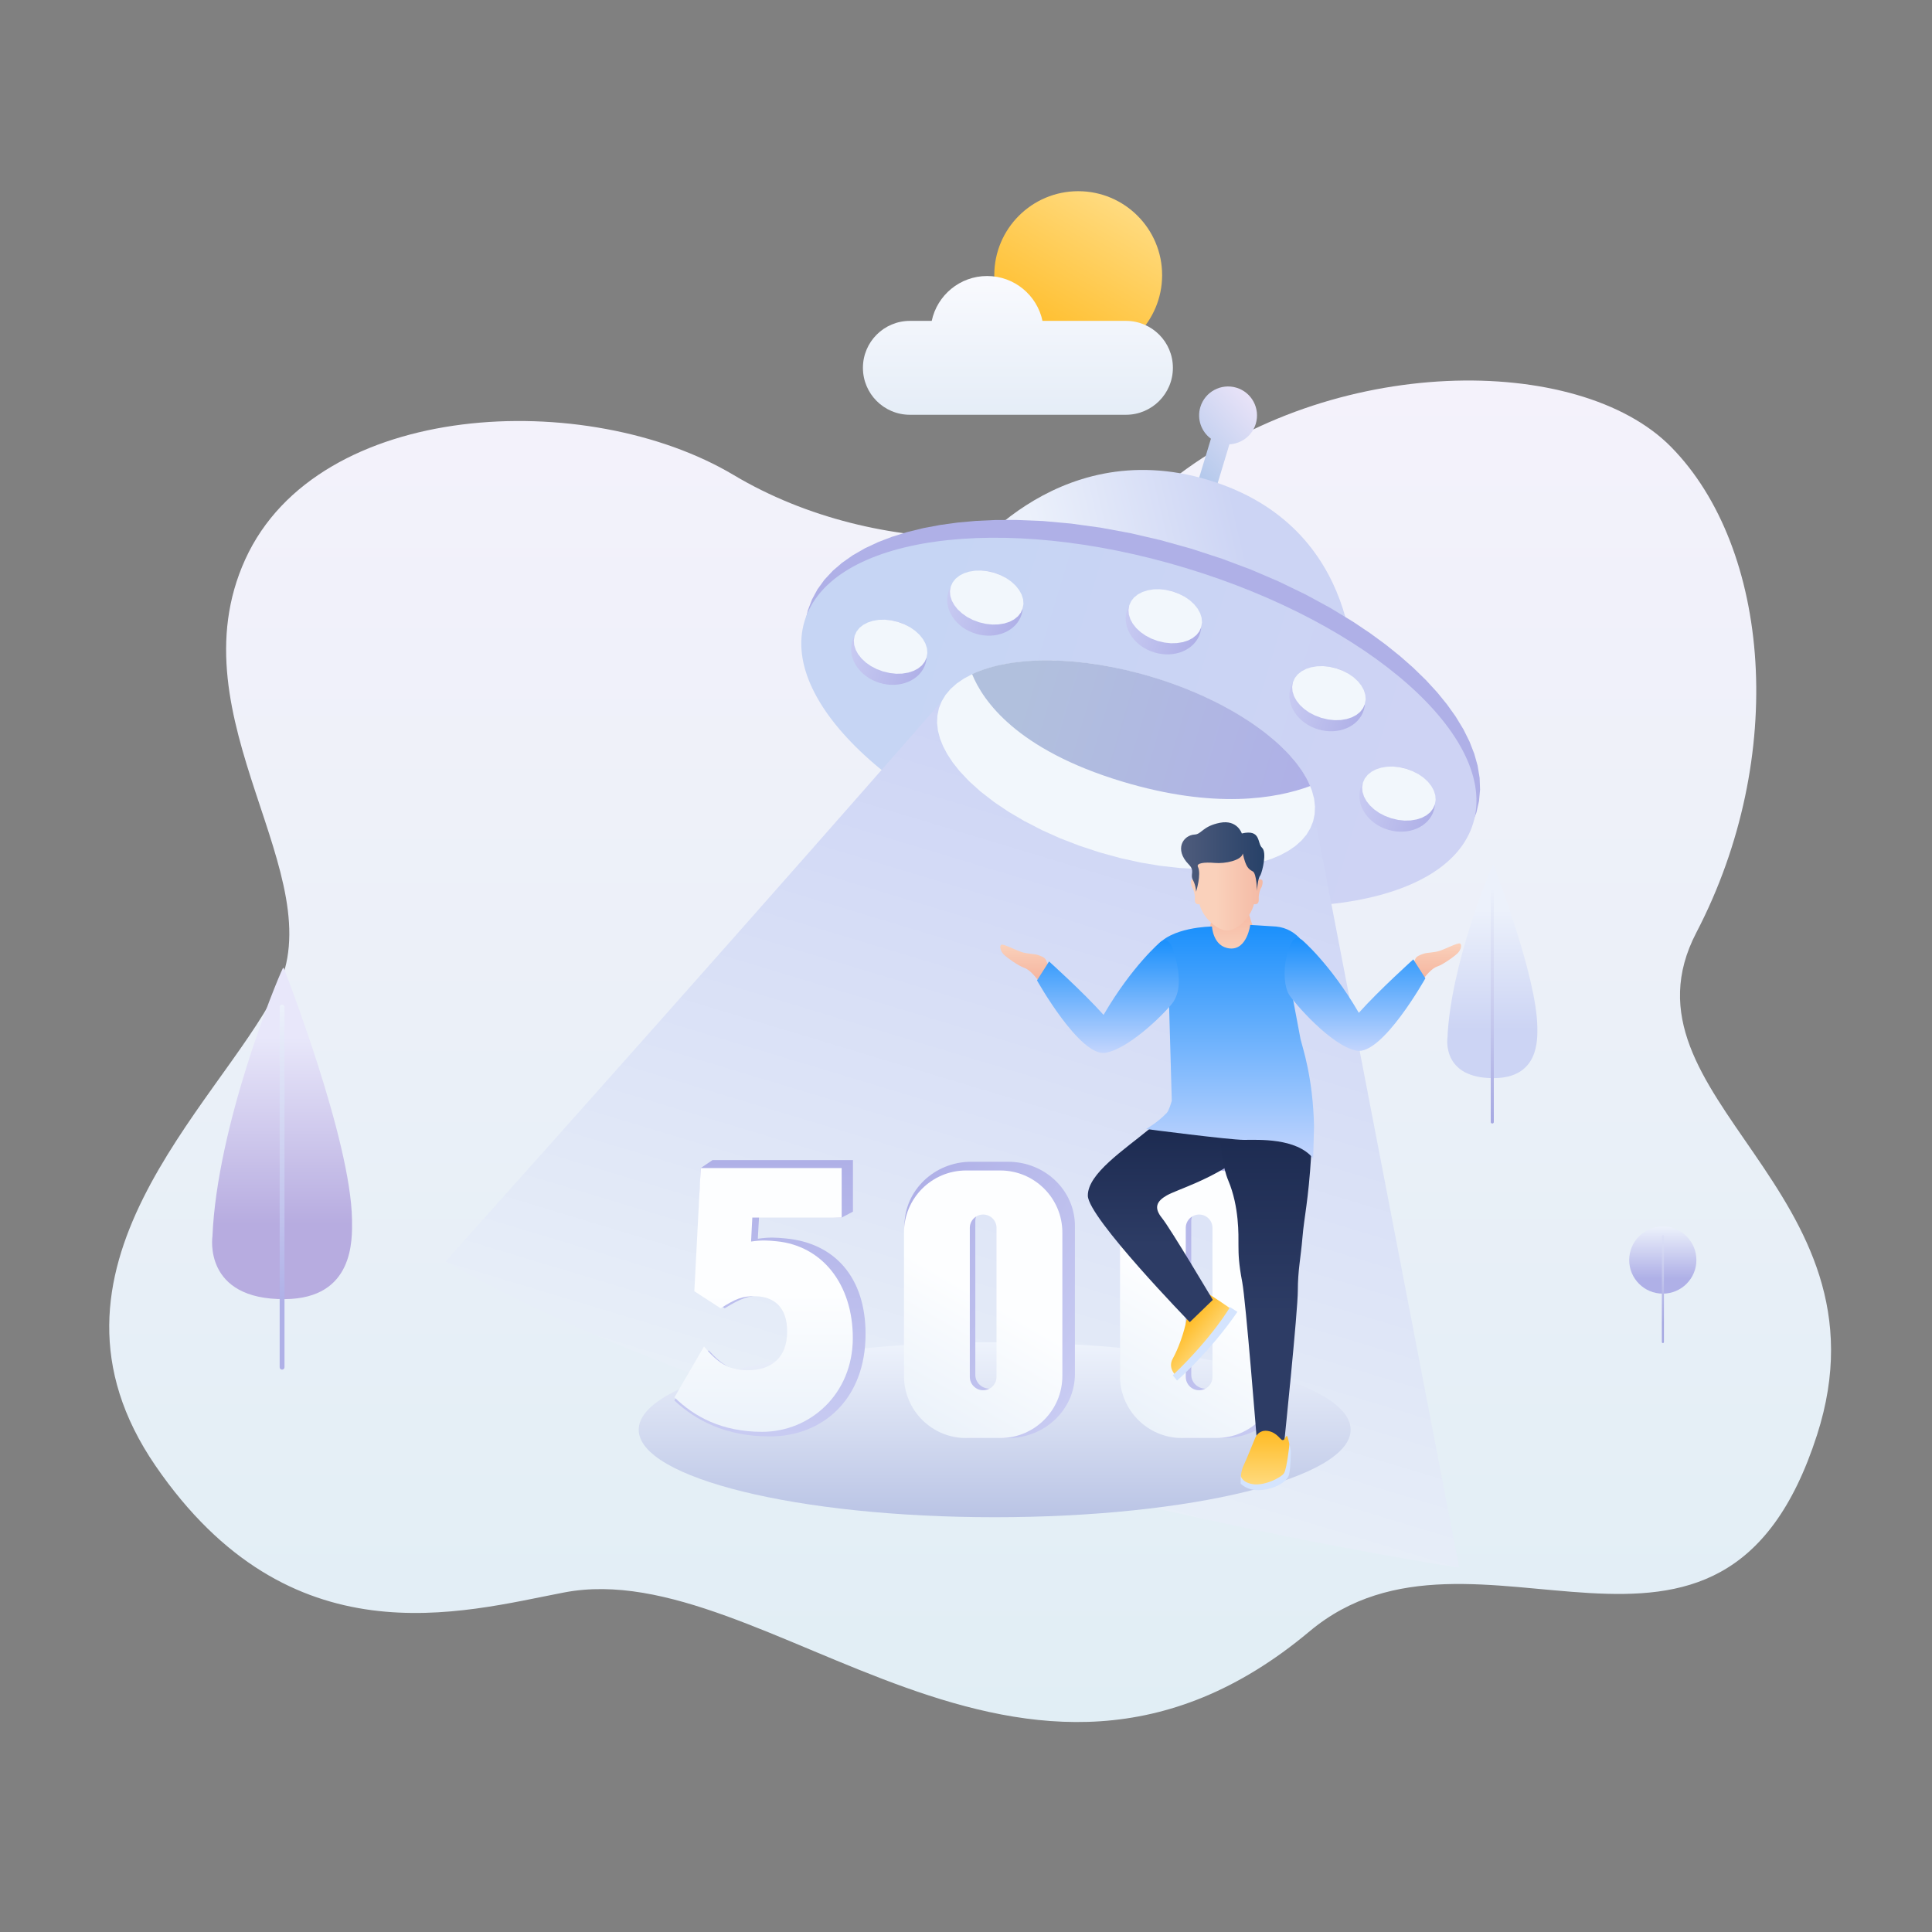 <?xml version="1.0" standalone="no"?><!DOCTYPE svg PUBLIC "-//W3C//DTD SVG 1.1//EN" "http://www.w3.org/Graphics/SVG/1.1/DTD/svg11.dtd"><svg height="800" legacy-metrics="false" node-id="1" sillyvg="true" template-height="800" template-width="800" version="1.1" viewBox="0 0 800 800" width="800" xmlns="http://www.w3.org/2000/svg" xmlns:xlink="http://www.w3.org/1999/xlink"><rect x="0" y="0" width="800" height="800" fill="#808080" stroke="none"/><defs node-id="190"><linearGradient gradientUnits="userSpaceOnUse" id="SVGID_1_" node-id="14" x1="401.712" x2="401.712" y1="157.566" y2="713.057"><stop offset="0" stop-color="#f4f2fb"></stop><stop offset="1" stop-color="#e1eef5"></stop></linearGradient><linearGradient gradientUnits="userSpaceOnUse" id="SVGID_2_" node-id="19" x1="116.794" x2="116.794" y1="537.952" y2="400.777"><stop offset="0.227" stop-color="#b7ace0"></stop><stop offset="0.789" stop-color="#e8e7fa"></stop></linearGradient><linearGradient gradientUnits="userSpaceOnUse" id="SVGID_3_" node-id="24" x1="116.796" x2="116.796" y1="416.009" y2="567.143"><stop offset="0" stop-color="#ecf1fb"></stop><stop offset="0.818" stop-color="#afb0e7"></stop></linearGradient><linearGradient gradientUnits="userSpaceOnUse" id="SVGID_4_" node-id="29" x1="617.923" x2="617.923" y1="446.43" y2="358.106"><stop offset="0.227" stop-color="#ccd4f4"></stop><stop offset="0.789" stop-color="#ecf1fb"></stop></linearGradient><linearGradient gradientUnits="userSpaceOnUse" id="SVGID_5_" node-id="34" x1="617.924" x2="617.924" y1="367.913" y2="465.225"><stop offset="0" stop-color="#ecf1fb"></stop><stop offset="1" stop-color="#a6a8e2"></stop></linearGradient><linearGradient gradientUnits="userSpaceOnUse" id="SVGID_6_" node-id="38" x1="463.841" x2="429.087" y1="83.823" y2="144.02"><stop offset="0" stop-color="#ffdb80"></stop><stop offset="1" stop-color="#ffbb24"></stop></linearGradient><linearGradient gradientUnits="userSpaceOnUse" id="SVGID_7_" node-id="42" x1="421.504" x2="421.504" y1="114.29" y2="171.744"><stop offset="0" stop-color="#f9fafe"></stop><stop offset="1" stop-color="#e5edf7"></stop></linearGradient><linearGradient gradientUnits="userSpaceOnUse" id="SVGID_8_" node-id="47" x1="688.525" x2="688.525" y1="535.67" y2="507.842"><stop offset="0.227" stop-color="#afb0e7"></stop><stop offset="1" stop-color="#ecf1fb"></stop></linearGradient><linearGradient gradientUnits="userSpaceOnUse" id="SVGID_9_" node-id="51" x1="688.574" x2="688.574" y1="511.356" y2="556.152"><stop offset="0" stop-color="#dde1f6"></stop><stop offset="0.818" stop-color="#a6a8e2"></stop></linearGradient><linearGradient gradientTransform="matrix(0.957 0.289 -0.289 0.957 261.128 -748.887)" gradientUnits="userSpaceOnUse" id="SVGID_10_" node-id="56" x1="489.06" x2="514.948" y1="847.745" y2="802.905"><stop offset="0.15" stop-color="#acc5ea"></stop><stop offset="1" stop-color="#e9e3f8"></stop></linearGradient><linearGradient gradientTransform="matrix(0.957 0.289 -0.289 0.957 261.128 -748.887)" gradientUnits="userSpaceOnUse" id="SVGID_11_" node-id="60" x1="561.365" x2="430.95" y1="854.078" y2="929.373"><stop offset="0.227" stop-color="#ccd4f4"></stop><stop offset="0.789" stop-color="#ecf1fb"></stop></linearGradient><linearGradient gradientTransform="matrix(0.957 0.289 -0.289 0.957 261.128 -748.887)" gradientUnits="userSpaceOnUse" id="SVGID_12_" node-id="65" x1="649.211" x2="359.971" y1="942.225" y2="942.225"><stop offset="0.116" stop-color="#ced3f4"></stop><stop offset="0.847" stop-color="#c6d5f4"></stop></linearGradient><linearGradient gradientTransform="matrix(0.957 0.289 -0.289 0.957 261.128 -748.887)" gradientUnits="userSpaceOnUse" id="SVGID_13_" node-id="69" x1="513.618" x2="513.618" y1="957.795" y2="1256.277"><stop offset="0" stop-color="#cdd4f5"></stop><stop offset="1" stop-color="#e8eff8"></stop></linearGradient><linearGradient gradientTransform="matrix(0.957 0.289 -0.289 0.957 261.128 -748.887)" gradientUnits="userSpaceOnUse" id="SVGID_14_" node-id="74" x1="381.28" x2="413" y1="944.526" y2="944.526"><stop offset="0" stop-color="#c8cbf2"></stop><stop offset="1" stop-color="#afb0e7"></stop></linearGradient><linearGradient gradientTransform="matrix(0.957 0.289 -0.289 0.957 261.128 -748.887)" gradientUnits="userSpaceOnUse" id="SVGID_15_" node-id="79" x1="413.485" x2="445.205" y1="913.531" y2="913.531"><stop offset="0" stop-color="#c8cbf2"></stop><stop offset="1" stop-color="#afb0e7"></stop></linearGradient><linearGradient gradientTransform="matrix(0.957 0.289 -0.289 0.957 261.128 -748.887)" gradientUnits="userSpaceOnUse" id="SVGID_16_" node-id="84" x1="486.491" x2="518.212" y1="899.548" y2="899.548"><stop offset="0" stop-color="#c8cbf2"></stop><stop offset="1" stop-color="#afb0e7"></stop></linearGradient><linearGradient gradientTransform="matrix(0.957 0.289 -0.289 0.957 261.128 -748.887)" gradientUnits="userSpaceOnUse" id="SVGID_17_" node-id="89" x1="560.577" x2="592.297" y1="910.429" y2="910.429"><stop offset="0" stop-color="#c8cbf2"></stop><stop offset="1" stop-color="#afb0e7"></stop></linearGradient><linearGradient gradientTransform="matrix(0.957 0.289 -0.289 0.957 261.128 -748.887)" gradientUnits="userSpaceOnUse" id="SVGID_18_" node-id="94" x1="600.349" x2="632.069" y1="941.842" y2="941.842"><stop offset="0" stop-color="#c8cbf2"></stop><stop offset="1" stop-color="#afb0e7"></stop></linearGradient><linearGradient gradientUnits="userSpaceOnUse" id="SVGID_19_" node-id="98" x1="411.872" x2="411.872" y1="628.257" y2="555.789"><stop offset="0" stop-color="#bac4e5"></stop><stop offset="1" stop-color="#eef3fc"></stop></linearGradient><linearGradient gradientTransform="matrix(0.957 0.289 -0.289 0.957 261.128 -748.887)" gradientUnits="userSpaceOnUse" id="SVGID_20_" node-id="103" x1="432.736" x2="580.159" y1="945.252" y2="945.252"><stop offset="0.15" stop-color="#b1c0dd"></stop><stop offset="1" stop-color="#afb0e7"></stop></linearGradient><linearGradient gradientUnits="userSpaceOnUse" id="SVGID_21_" node-id="107" x1="318.843" x2="318.843" y1="594.79" y2="480.354"><stop offset="0" stop-color="#c8cbf2"></stop><stop offset="1" stop-color="#afb0e7"></stop></linearGradient><linearGradient gradientUnits="userSpaceOnUse" id="SVGID_22_" node-id="111" x1="452.524" x2="367.086" y1="562.921" y2="513.593"><stop offset="0" stop-color="#c8cbf2"></stop><stop offset="1" stop-color="#afb0e7"></stop></linearGradient><linearGradient gradientUnits="userSpaceOnUse" id="SVGID_23_" node-id="115" x1="379.627" x2="434.59" y1="587.662" y2="492.463"><stop offset="0" stop-color="#ebf2fa"></stop><stop offset="0.525" stop-color="#fdfeff"></stop></linearGradient><linearGradient gradientUnits="userSpaceOnUse" id="SVGID_24_" node-id="119" x1="541.948" x2="456.51" y1="562.921" y2="513.593"><stop offset="0" stop-color="#c8cbf2"></stop><stop offset="1" stop-color="#afb0e7"></stop></linearGradient><linearGradient gradientUnits="userSpaceOnUse" id="SVGID_25_" node-id="123" x1="469.052" x2="524.015" y1="587.662" y2="492.463"><stop offset="0" stop-color="#ebf2fa"></stop><stop offset="0.525" stop-color="#fdfeff"></stop></linearGradient><linearGradient gradientUnits="userSpaceOnUse" id="SVGID_26_" node-id="127" x1="316.197" x2="316.197" y1="592.888" y2="483.661"><stop offset="0" stop-color="#ebf2fa"></stop><stop offset="0.525" stop-color="#fdfeff"></stop></linearGradient><linearGradient gradientTransform="matrix(-0.631 0.776 0.776 0.631 7231.807 -6026.893)" gradientUnits="userSpaceOnUse" id="SVGID_27_" node-id="132" x1="9355.582" x2="9355.582" y1="-1067.808" y2="-1081.778"><stop offset="0" stop-color="#ffdb80"></stop><stop offset="1" stop-color="#ffbb24"></stop></linearGradient><linearGradient gradientUnits="userSpaceOnUse" id="SVGID_28_" node-id="137" x1="510.07" x2="510.07" y1="370.033" y2="394.638"><stop offset="0" stop-color="#f4ae98"></stop><stop offset="1" stop-color="#fad1bb"></stop></linearGradient><linearGradient gradientUnits="userSpaceOnUse" id="SVGID_29_" node-id="141" x1="522.821" x2="493.133" y1="366.219" y2="366.219"><stop offset="0" stop-color="#f4b9a4"></stop><stop offset="0.652" stop-color="#fad1bb"></stop></linearGradient><linearGradient gradientUnits="userSpaceOnUse" id="SVGID_30_" node-id="145" x1="489.048" x2="523.515" y1="354.875" y2="354.875"><stop offset="0" stop-color="#4f5c7c"></stop><stop offset="1" stop-color="#274168"></stop></linearGradient><linearGradient gradientUnits="userSpaceOnUse" id="SVGID_31_" node-id="149" x1="487.835" x2="487.835" y1="455.402" y2="547.474"><stop offset="0" stop-color="#18264b"></stop><stop offset="0.652" stop-color="#2d3c65"></stop></linearGradient><linearGradient gradientUnits="userSpaceOnUse" id="SVGID_32_" node-id="153" x1="523.984" x2="523.984" y1="446.17" y2="596.419"><stop offset="0" stop-color="#18264b"></stop><stop offset="0.652" stop-color="#2d3c65"></stop></linearGradient><linearGradient gradientUnits="userSpaceOnUse" id="SVGID_33_" node-id="157" x1="509.23" x2="509.23" y1="479.653" y2="382.997"><stop offset="0" stop-color="#c3d5fd"></stop><stop offset="1" stop-color="#1a90fc"></stop></linearGradient><linearGradient gradientUnits="userSpaceOnUse" id="SVGID_34_" node-id="161" x1="593.004" x2="593.004" y1="408.658" y2="390.64"><stop offset="0" stop-color="#f4ae98"></stop><stop offset="1" stop-color="#fad1bb"></stop></linearGradient><linearGradient gradientUnits="userSpaceOnUse" id="SVGID_35_" node-id="165" x1="-12969.822" x2="-12969.822" y1="409.18" y2="391.161"><stop offset="0" stop-color="#f4ae98"></stop><stop offset="1" stop-color="#fad1bb"></stop></linearGradient><linearGradient gradientUnits="userSpaceOnUse" id="SVGID_36_" node-id="169" x1="458.764" x2="458.764" y1="436.017" y2="389.362"><stop offset="0" stop-color="#c3d5fd"></stop><stop offset="1" stop-color="#1a90fc"></stop></linearGradient><linearGradient gradientUnits="userSpaceOnUse" id="SVGID_37_" node-id="173" x1="-13114.687" x2="-13114.687" y1="435.164" y2="388.508"><stop offset="0" stop-color="#c3d5fd"></stop><stop offset="1" stop-color="#1a90fc"></stop></linearGradient><linearGradient gradientUnits="userSpaceOnUse" id="SVGID_38_" node-id="177" x1="523.954" x2="523.954" y1="615.43" y2="592.443"><stop offset="0" stop-color="#ffdb80"></stop><stop offset="1" stop-color="#ffbb24"></stop></linearGradient></defs><g node-id="518"><path d="M 484.97 198.92 C 446.60 229.21 364.23 232.73 303.80 196.70 C 243.37 160.67 131.80 165.32 101.58 231.57 C 71.36 297.82 138.77 362.90 114.36 410.55 C 89.95 458.20 8.60 525.60 64.39 606.95 C 120.18 688.30 190.99 667.57 233.61 659.40 C 317.78 643.27 423.40 775.07 542.23 675.53 C 610.70 618.18 712.67 717.62 752.40 594.17 C 785.18 492.31 666.73 454.67 702.43 386.14 C 740.39 313.26 733.10 226.90 691.97 185.08 C 653.66 146.12 551.21 146.62 484.97 198.92 Z" fill="url(#SVGID_1_)" fill-rule="nonzero" group-id="1" node-id="424" stroke="none" target-height="555.476" target-width="712.957" target-x="45.229" target-y="157.596"></path><path d="M 117.58 401.02 C 117.58 401.02 117.36 400.45 117.06 401.06 C 114.36 406.55 89.91 466.02 87.97 511.92 C 87.97 511.92 83.89 538.29 118.08 537.94 C 146.62 537.65 145.86 513.34 145.76 505.15 C 145.37 471.93 117.58 401.02 117.58 401.02 Z" fill="url(#SVGID_2_)" fill-rule="nonzero" group-id="1" node-id="426" stroke="none" target-height="137.158" target-width="57.934" target-x="87.826" target-y="400.782"></path><path d="M 116.80 567.14 C 116.25 567.14 115.80 566.69 115.80 566.14 L 115.80 417.01 C 115.80 416.46 116.25 416.01 116.80 416.01 C 117.35 416.01 117.80 416.46 117.80 417.01 L 117.80 566.14 C 117.80 566.69 117.35 567.14 116.80 567.14 Z" fill="url(#SVGID_3_)" fill-rule="nonzero" group-id="1" node-id="428" stroke="none" target-height="151.13" target-width="2" target-x="115.8" target-y="416.01"></path><path d="M 618.43 358.26 C 618.43 358.26 618.29 357.89 618.10 358.29 C 616.36 361.82 600.62 400.12 599.37 429.67 C 599.37 429.67 596.74 446.65 618.76 446.43 C 637.14 446.25 636.65 430.59 636.58 425.32 C 636.32 403.92 618.43 358.26 618.43 358.26 Z" fill="url(#SVGID_4_)" fill-rule="nonzero" group-id="1" node-id="430" stroke="none" target-height="88.305" target-width="37.307" target-x="599.273" target-y="358.125"></path><path d="M 617.92 465.23 C 617.56 465.23 617.28 464.94 617.28 464.59 L 617.28 368.57 C 617.28 368.21 617.57 367.93 617.92 367.93 C 618.27 367.93 618.56 368.22 618.56 368.57 L 618.56 464.59 C 618.57 464.94 618.28 465.23 617.92 465.23 Z" fill="url(#SVGID_5_)" fill-rule="nonzero" group-id="1" node-id="432" stroke="none" target-height="97.3" target-width="1.28" target-x="617.28" target-y="367.93"></path><path d="M 481.21 113.92 C 481.21 133.11 465.65 148.67 446.46 148.67 C 427.27 148.67 411.71 133.11 411.71 113.92 C 411.71 94.73 427.27 79.17 446.46 79.17 C 465.65 79.17 481.21 94.73 481.21 113.92 Z" fill="url(#SVGID_6_)" fill-rule="nonzero" group-id="1" node-id="434" stroke="none" target-height="69.5" target-width="69.5" target-x="411.71" target-y="79.17"></path><path d="M 466.24 132.87 L 431.67 132.87 C 429.44 122.26 420.02 114.29 408.74 114.29 C 397.46 114.29 388.05 122.26 385.81 132.87 L 376.76 132.87 C 366.03 132.87 357.32 141.57 357.32 152.31 L 357.32 152.31 C 357.32 163.04 366.02 171.75 376.76 171.75 L 466.23 171.75 C 476.96 171.75 485.67 163.05 485.67 152.31 L 485.67 152.31 C 485.68 141.57 476.97 132.87 466.24 132.87 Z" fill="url(#SVGID_7_)" fill-rule="nonzero" group-id="1" node-id="436" stroke="none" target-height="57.46" target-width="128.35" target-x="357.32" target-y="114.29"></path><path d="M 702.44 521.76 C 702.44 529.44 696.21 535.67 688.53 535.67 C 680.85 535.67 674.62 529.44 674.62 521.76 C 674.62 514.08 680.85 507.85 688.53 507.85 C 696.21 507.85 702.44 514.08 702.44 521.76 Z" fill="url(#SVGID_8_)" fill-rule="nonzero" group-id="1" node-id="438" stroke="none" target-height="27.82" target-width="27.82" target-x="674.62" target-y="507.85"></path><path d="M 688.57 556.15 C 688.33 556.15 688.14 555.96 688.14 555.72 L 688.14 511.78 C 688.14 511.54 688.33 511.35 688.57 511.35 C 688.81 511.35 689.00 511.54 689.00 511.78 L 689.00 555.72 C 689.00 555.96 688.81 556.15 688.57 556.15 Z" fill="url(#SVGID_9_)" fill-rule="nonzero" group-id="1" node-id="440" stroke="none" target-height="44.8" target-width="0.86" target-x="688.14" target-y="511.35"></path><path d="M 519.99 175.48 C 521.90 169.14 518.32 162.45 511.98 160.54 C 505.64 158.63 498.95 162.21 497.04 168.55 C 495.53 173.54 497.45 178.75 501.42 181.67 L 492.06 212.63 L 499.71 214.94 L 509.07 183.98 C 514.00 183.74 518.48 180.47 519.99 175.48 Z" fill="url(#SVGID_10_)" fill-rule="nonzero" group-id="1" node-id="442" stroke="none" target-height="54.893" target-width="28.423" target-x="492.06" target-y="160.047"></path><path d="M 397.56 234.47 C 397.56 234.47 435.87 179.27 500.37 198.76 C 564.87 218.25 561.00 282.53 560.29 286.12 C 523.26 274.92 397.56 234.47 397.56 234.47 Z" fill="url(#SVGID_11_)" fill-rule="nonzero" group-id="1" node-id="444" stroke="none" target-height="91.519" target-width="163.019" target-x="397.56" target-y="194.601"></path><path d="M 493.30 227.21 L 505.98 231.35 L 518.00 235.86 L 529.37 240.73 L 540.53 246.12 L 550.85 251.72 L 560.39 257.52 L 567.41 262.24 L 573.87 266.98 L 579.80 271.74 L 585.22 276.52 L 590.51 281.67 L 595.17 286.75 L 599.23 291.75 L 602.75 296.69 L 605.97 301.99 L 608.52 307.12 L 610.46 312.12 L 611.84 317.00 L 612.68 322.06 L 612.87 326.95 L 612.43 331.72 L 611.37 336.40 L 609.66 340.89 L 607.38 345.10 L 604.52 349.07 L 601.02 352.81 L 597.17 356.12 L 592.78 359.20 L 587.81 362.06 L 582.20 364.69 L 576.53 366.85 L 570.38 368.77 L 563.69 370.41 L 556.43 371.78 L 549.27 372.75 L 541.70 373.43 L 533.69 373.80 L 525.23 373.84 L 514.08 373.39 L 502.38 372.33 L 490.11 370.64 L 477.94 368.39 L 465.44 365.49 L 452.59 361.92 L 439.91 357.78 L 427.89 353.26 L 416.51 348.39 L 405.36 343.01 L 395.04 337.41 L 385.50 331.61 L 378.48 326.89 L 372.02 322.15 L 366.09 317.39 L 360.66 312.61 L 355.38 307.45 L 350.72 302.38 L 346.66 297.37 L 343.14 292.43 L 339.92 287.14 L 337.37 282.01 L 335.42 277.01 L 334.05 272.13 L 333.21 267.07 L 333.02 262.18 L 333.45 257.41 L 334.51 252.73 L 336.23 248.24 L 338.50 244.03 L 341.37 240.06 L 344.87 236.31 L 348.72 233.01 L 353.11 229.93 L 358.08 227.07 L 363.69 224.44 L 369.35 222.28 L 375.51 220.36 L 382.20 218.71 L 389.45 217.35 L 396.62 216.37 L 404.19 215.69 L 412.20 215.32 L 420.65 215.29 L 431.81 215.74 L 443.50 216.80 L 455.77 218.49 L 467.95 220.74 L 480.45 223.63 L 493.30 227.21 Z" fill="#afb0e7" fill-rule="nonzero" group-id="1" node-id="446" stroke-linecap="butt" stroke-width="1" target-height="158.557" target-width="279.855" target-x="333.017" target-y="215.285"></path><path d="M 610.02 340.85 C 599.36 376.12 528.74 385.98 452.29 362.87 C 375.84 339.76 322.49 292.45 333.15 257.18 C 343.81 221.91 414.43 212.05 490.88 235.16 C 567.33 258.27 620.68 305.59 610.02 340.85 Z" fill="url(#SVGID_12_)" fill-rule="nonzero" group-id="1" node-id="448" stroke="none" target-height="152.591" target-width="279.579" target-x="331.796" target-y="222.72"></path><path d="M 389.78 290.56 L 544.36 338.31 L 604.23 649.16 C 604.23 649.16 334.24 608.11 184.51 522.32 C 313.04 378.69 389.78 290.56 389.78 290.56 Z" fill="url(#SVGID_13_)" fill-rule="nonzero" group-id="1" node-id="450" stroke="none" target-height="358.6" target-width="419.72" target-x="184.51" target-y="290.56"></path><path d="M 477.23 280.39 L 485.74 283.21 L 493.71 286.30 L 501.16 289.64 L 508.42 293.39 L 514.98 297.25 L 520.87 301.22 L 526.50 305.58 L 531.27 309.89 L 535.27 314.14 L 538.03 317.63 L 540.25 321.00 L 541.98 324.26 L 543.26 327.43 L 544.15 330.78 L 544.51 333.98 L 544.37 337.07 L 543.74 340.09 L 542.59 342.95 L 541.00 345.60 L 538.92 348.06 L 536.33 350.36 L 533.50 352.29 L 530.26 354.05 L 526.55 355.62 L 522.32 356.99 L 516.63 358.32 L 510.27 359.27 L 503.17 359.78 L 496.07 359.82 L 488.47 359.41 L 480.35 358.50 L 472.29 357.16 L 463.95 355.32 L 455.30 352.95 L 446.79 350.13 L 438.82 347.05 L 431.37 343.70 L 424.11 339.95 L 417.55 336.09 L 411.66 332.12 L 406.03 327.76 L 401.26 323.46 L 397.26 319.20 L 394.50 315.71 L 392.28 312.34 L 390.55 309.08 L 389.27 305.92 L 388.38 302.56 L 388.02 299.36 L 388.16 296.27 L 388.79 293.26 L 389.94 290.39 L 391.53 287.74 L 393.61 285.28 L 396.20 282.98 L 399.03 281.05 L 402.27 279.30 L 405.98 277.72 L 410.21 276.35 L 415.90 275.02 L 422.26 274.08 L 429.36 273.56 L 436.46 273.52 L 444.06 273.94 L 452.18 274.84 L 460.24 276.18 L 468.58 278.02 L 477.23 280.39 Z" fill="#f2f7fc" fill-rule="nonzero" group-id="1" node-id="452" stroke-linecap="butt" stroke-width="1" target-height="86.298" target-width="156.486" target-x="388.022" target-y="273.523"></path><path d="M 383.25 274.73 C 385.36 267.75 380.27 260.04 371.89 257.51 C 363.51 254.98 355.00 258.58 352.89 265.55 C 350.78 272.53 355.87 280.24 364.25 282.77 C 372.63 285.31 381.14 281.70 383.25 274.73 Z" fill="url(#SVGID_14_)" fill-rule="nonzero" group-id="1" node-id="454" stroke="none" target-height="26.889" target-width="31.235" target-x="352.452" target-y="256.698"></path><path d="M 371.88 257.54 L 374.57 258.55 L 376.92 259.77 L 378.97 261.21 L 380.80 262.91 L 382.20 264.67 L 383.21 266.50 L 383.84 268.47 L 383.99 270.38 L 383.68 272.29 L 382.88 274.06 L 381.70 275.57 L 380.08 276.85 L 378.23 277.82 L 376.09 278.51 L 373.62 278.92 L 371.12 278.98 L 368.48 278.69 L 365.68 278.04 L 362.98 277.03 L 360.63 275.81 L 358.58 274.37 L 356.75 272.67 L 355.35 270.91 L 354.34 269.07 L 353.71 267.11 L 353.56 265.20 L 353.87 263.29 L 354.67 261.52 L 355.86 260.01 L 357.47 258.73 L 359.33 257.76 L 361.46 257.07 L 363.93 256.66 L 366.43 256.60 L 369.07 256.89 L 371.88 257.54 Z" fill="#f2f7fc" fill-rule="nonzero" group-id="1" node-id="456" stroke-linecap="butt" stroke-width="1" target-height="22.374" target-width="30.429" target-x="353.562" target-y="256.603"></path><path d="M 423.04 254.37 C 425.15 247.39 420.06 239.68 411.68 237.15 C 403.30 234.62 394.79 238.22 392.68 245.19 C 390.57 252.17 395.66 259.88 404.04 262.41 C 412.43 264.95 420.93 261.35 423.04 254.37 Z" fill="url(#SVGID_15_)" fill-rule="nonzero" group-id="1" node-id="458" stroke="none" target-height="26.89" target-width="31.235" target-x="392.242" target-y="236.338"></path><path d="M 411.68 237.18 L 414.37 238.19 L 416.73 239.42 L 418.77 240.85 L 420.60 242.56 L 422.00 244.32 L 423.01 246.15 L 423.64 248.11 L 423.79 250.03 L 423.48 251.94 L 422.68 253.70 L 421.50 255.21 L 419.88 256.50 L 418.03 257.46 L 415.89 258.16 L 413.42 258.56 L 410.92 258.62 L 408.28 258.34 L 405.48 257.68 L 402.78 256.68 L 400.43 255.45 L 398.38 254.01 L 396.55 252.31 L 395.15 250.55 L 394.14 248.72 L 393.51 246.75 L 393.36 244.84 L 393.67 242.93 L 394.47 241.17 L 395.66 239.66 L 397.27 238.37 L 399.13 237.40 L 401.27 236.71 L 403.73 236.31 L 406.23 236.25 L 408.87 236.53 L 411.68 237.18 Z" fill="#f2f7fc" fill-rule="nonzero" group-id="1" node-id="460" stroke-linecap="butt" stroke-width="1" target-height="22.374" target-width="30.429" target-x="393.363" target-y="236.246"></path><path d="M 496.97 262.11 C 499.08 255.13 493.99 247.42 485.61 244.89 C 477.23 242.36 468.72 245.96 466.61 252.93 C 464.50 259.90 469.59 267.62 477.97 270.15 C 486.36 272.69 494.86 269.08 496.97 262.11 Z" fill="url(#SVGID_16_)" fill-rule="nonzero" group-id="1" node-id="462" stroke="none" target-height="26.889" target-width="31.235" target-x="466.172" target-y="244.078"></path><path d="M 485.61 244.92 L 488.30 245.93 L 490.65 247.15 L 492.70 248.59 L 494.53 250.29 L 495.93 252.05 L 496.94 253.88 L 497.57 255.85 L 497.72 257.76 L 497.41 259.67 L 496.61 261.44 L 495.43 262.94 L 493.81 264.23 L 491.96 265.20 L 489.82 265.89 L 487.35 266.29 L 484.85 266.36 L 482.21 266.07 L 479.41 265.42 L 476.71 264.41 L 474.36 263.18 L 472.31 261.75 L 470.48 260.05 L 469.08 258.29 L 468.07 256.45 L 467.44 254.49 L 467.29 252.57 L 467.60 250.66 L 468.40 248.90 L 469.59 247.39 L 471.20 246.11 L 473.06 245.14 L 475.19 244.45 L 477.66 244.04 L 480.16 243.98 L 482.80 244.26 L 485.61 244.92 Z" fill="#f2f7fc" fill-rule="nonzero" group-id="1" node-id="464" stroke-linecap="butt" stroke-width="1" target-height="22.374" target-width="30.429" target-x="467.292" target-y="243.982"></path><path d="M 564.74 293.95 C 566.85 286.97 561.76 279.26 553.38 276.73 C 545.00 274.20 536.49 277.80 534.38 284.77 C 532.27 291.74 537.36 299.46 545.74 301.99 C 554.13 304.53 562.63 300.93 564.74 293.95 Z" fill="url(#SVGID_17_)" fill-rule="nonzero" group-id="1" node-id="466" stroke="none" target-height="26.89" target-width="31.235" target-x="533.942" target-y="275.918"></path><path d="M 553.38 276.77 L 556.07 277.78 L 558.43 279.01 L 560.48 280.44 L 562.31 282.14 L 563.70 283.90 L 564.71 285.74 L 565.34 287.70 L 565.49 289.62 L 565.18 291.53 L 564.38 293.29 L 563.20 294.80 L 561.59 296.08 L 559.73 297.05 L 557.59 297.74 L 555.13 298.15 L 552.62 298.21 L 549.99 297.93 L 547.18 297.27 L 544.49 296.26 L 542.13 295.04 L 540.08 293.60 L 538.25 291.90 L 536.86 290.14 L 535.85 288.31 L 535.22 286.34 L 535.07 284.43 L 535.38 282.52 L 536.18 280.75 L 537.36 279.25 L 538.98 277.96 L 540.83 276.99 L 542.97 276.30 L 545.43 275.90 L 547.94 275.83 L 550.58 276.12 L 553.38 276.77 Z" fill="#f2f7fc" fill-rule="nonzero" group-id="1" node-id="468" stroke-linecap="butt" stroke-width="1" target-height="22.374" target-width="30.429" target-x="535.066" target-y="275.834"></path><path d="M 593.73 335.53 C 595.84 328.55 590.75 320.84 582.37 318.31 C 573.99 315.78 565.48 319.38 563.37 326.35 C 561.26 333.33 566.35 341.04 574.73 343.57 C 583.11 346.11 591.62 342.51 593.73 335.53 Z" fill="url(#SVGID_18_)" fill-rule="nonzero" group-id="1" node-id="470" stroke="none" target-height="26.89" target-width="31.235" target-x="562.932" target-y="317.498"></path><path d="M 559.26 592.02 C 559.26 612.03 493.27 628.25 411.87 628.25 C 330.47 628.25 264.48 612.03 264.48 592.02 C 264.48 572.01 330.47 555.79 411.87 555.79 C 493.27 555.79 559.26 572.01 559.26 592.02 Z" fill="url(#SVGID_19_)" fill-rule="nonzero" group-id="1" node-id="472" stroke="none" target-height="72.46" target-width="294.78" target-x="264.48" target-y="555.79"></path><path d="M 582.36 318.35 L 585.05 319.36 L 587.41 320.59 L 589.46 322.02 L 591.29 323.72 L 592.68 325.48 L 593.69 327.32 L 594.32 329.28 L 594.47 331.20 L 594.16 333.11 L 593.36 334.87 L 592.18 336.38 L 590.56 337.67 L 588.71 338.63 L 586.57 339.32 L 584.10 339.73 L 581.60 339.79 L 578.96 339.51 L 576.16 338.85 L 573.46 337.84 L 571.11 336.62 L 569.06 335.18 L 567.23 333.48 L 565.84 331.72 L 564.83 329.89 L 564.19 327.92 L 564.04 326.01 L 564.35 324.10 L 565.15 322.33 L 566.34 320.83 L 567.95 319.54 L 569.81 318.57 L 571.95 317.88 L 574.41 317.48 L 576.91 317.41 L 579.55 317.70 L 582.36 318.35 Z" fill="#f2f7fc" fill-rule="nonzero" group-id="1" node-id="474" stroke-linecap="butt" stroke-width="1" target-height="22.374" target-width="30.429" target-x="564.043" target-y="317.415"></path><path d="M 542.53 325.48 C 535.47 308.50 510.22 290.33 477.22 280.36 C 447.30 271.32 418.95 271.42 402.52 279.14 C 407.05 290.30 421.10 310.45 464.54 323.58 C 502.89 335.17 528.45 330.71 542.53 325.48 Z" fill="url(#SVGID_20_)" fill-rule="nonzero" group-id="1" node-id="476" stroke="none" target-height="57.375" target-width="140.01" target-x="402.52" target-y="273.462"></path><path d="M 325.33 512.81 C 321.10 512.41 318.71 512.25 313.80 512.93 L 314.37 502.60 L 348.52 504.18 L 353.18 501.72 L 353.18 480.36 L 295.04 480.36 L 290.16 483.67 L 288.23 534.36 L 300.08 541.72 C 306.77 537.68 309.81 536.35 316.04 536.52 C 323.72 536.74 330.07 540.85 330.07 551.67 C 330.07 562.78 323.23 568.41 312.29 568.41 C 303.82 568.41 298.86 565.11 293.53 559.23 L 291.36 559.78 L 279.26 579.93 C 288.23 588.30 300.69 594.80 318.77 594.80 C 340.50 594.80 358.41 579.55 358.41 552.38 C 358.42 529.13 345.81 514.73 325.33 512.81 Z" fill="url(#SVGID_21_)" fill-rule="nonzero" group-id="1" node-id="478" stroke="none" target-height="114.44" target-width="79.15" target-x="279.26" target-y="480.36"></path><path d="M 417.43 481.06 L 402.18 481.06 C 386.90 481.06 374.51 492.95 374.51 507.61 L 374.51 568.92 C 374.51 583.58 386.90 595.47 402.18 595.47 L 417.43 595.47 C 432.71 595.47 445.10 583.58 445.10 568.92 L 445.10 507.60 C 445.10 492.94 432.71 481.06 417.43 481.06 Z M 415.76 569.31 C 415.76 572.46 413.10 575.02 409.81 575.02 L 409.81 575.02 C 406.52 575.02 403.86 572.46 403.86 569.31 L 403.86 505.60 C 403.86 502.45 406.52 499.89 409.81 499.89 L 409.81 499.89 C 413.10 499.89 415.76 502.45 415.76 505.60 L 415.76 569.31 Z" fill="url(#SVGID_22_)" fill-rule="nonzero" group-id="1" node-id="480" stroke="none" target-height="114.41" target-width="70.59" target-x="374.51" target-y="481.06"></path><path d="M 414.19 484.67 L 400.03 484.67 C 385.83 484.67 374.32 496.18 374.32 510.38 L 374.32 569.75 C 374.32 583.95 385.83 595.46 400.03 595.46 L 414.19 595.46 C 428.39 595.46 439.90 583.95 439.90 569.75 L 439.90 510.38 C 439.90 496.18 428.39 484.67 414.19 484.67 Z M 412.64 570.14 C 412.64 573.19 410.16 575.67 407.11 575.67 L 407.11 575.67 C 404.06 575.67 401.58 573.19 401.58 570.14 L 401.58 508.44 C 401.58 505.39 404.06 502.91 407.11 502.91 L 407.11 502.91 C 410.16 502.91 412.64 505.39 412.64 508.44 L 412.64 570.14 Z" fill="url(#SVGID_23_)" fill-rule="nonzero" group-id="1" node-id="482" stroke="none" target-height="110.79" target-width="65.58" target-x="374.32" target-y="484.67"></path><path d="M 506.85 481.06 L 491.60 481.06 C 476.32 481.06 463.93 492.95 463.93 507.61 L 463.93 568.92 C 463.93 583.58 476.32 595.47 491.60 595.47 L 506.85 595.47 C 522.13 595.47 534.52 583.58 534.52 568.92 L 534.52 507.60 C 534.52 492.94 522.13 481.06 506.85 481.06 Z M 505.18 569.31 C 505.18 572.46 502.52 575.02 499.23 575.02 L 499.23 575.02 C 495.94 575.02 493.28 572.46 493.28 569.31 L 493.28 505.60 C 493.28 502.45 495.94 499.89 499.23 499.89 L 499.23 499.89 C 502.52 499.89 505.18 502.45 505.18 505.60 L 505.18 569.31 Z" fill="url(#SVGID_24_)" fill-rule="nonzero" group-id="1" node-id="484" stroke="none" target-height="114.41" target-width="70.59" target-x="463.93" target-y="481.06"></path><path d="M 503.62 484.67 L 489.46 484.67 C 475.26 484.67 463.75 496.18 463.75 510.38 L 463.75 569.75 C 463.75 583.95 475.26 595.46 489.46 595.46 L 503.62 595.46 C 517.82 595.46 529.33 583.95 529.33 569.75 L 529.33 510.38 C 529.32 496.18 517.81 484.67 503.62 484.67 Z M 502.06 570.14 C 502.06 573.19 499.58 575.67 496.53 575.67 L 496.53 575.67 C 493.48 575.67 491.00 573.19 491.00 570.14 L 491.00 508.44 C 491.00 505.39 493.48 502.91 496.53 502.91 L 496.53 502.91 C 499.58 502.91 502.06 505.39 502.06 508.44 L 502.06 570.14 Z" fill="url(#SVGID_25_)" fill-rule="nonzero" group-id="1" node-id="486" stroke="none" target-height="110.79" target-width="65.58" target-x="463.75" target-y="484.67"></path><path d="M 279.27 578.61 L 291.51 557.55 C 296.75 563.84 301.38 567.39 309.61 567.39 C 319.66 567.39 325.95 561.98 325.95 551.31 C 325.95 540.91 320.12 536.96 313.06 536.75 C 307.34 536.58 304.54 537.86 298.40 541.74 L 287.51 534.67 L 290.16 483.66 L 348.52 483.66 L 348.52 504.18 L 311.52 504.18 L 311.00 514.10 C 315.51 513.45 317.70 513.61 321.60 513.99 C 340.41 515.83 353.13 531.72 353.13 554.04 C 353.13 577.19 335.54 592.89 315.57 592.89 C 298.95 592.89 287.51 586.65 279.27 578.61 Z" fill="url(#SVGID_26_)" fill-rule="nonzero" group-id="1" node-id="488" stroke="none" target-height="109.23" target-width="73.86" target-x="279.27" target-y="483.66"></path><path d="M 499.60 535.29 C 499.60 535.29 500.91 542.03 491.36 546.29 C 490.27 552.08 487.83 558.59 485.60 562.62 C 483.37 566.65 486.97 570.16 488.47 570.51 C 492.11 565.65 504.71 553.41 509.63 541.90 C 502.64 537.06 499.60 535.29 499.60 535.29 Z" fill="url(#SVGID_27_)" fill-rule="nonzero" group-id="1" node-id="490" stroke="none" target-height="35.22" target-width="24.752" target-x="484.878" target-y="535.29"></path><path d="M 512.39 543.21 L 509.30 541.25 C 509.30 541.25 502.39 553.40 485.60 569.50 C 486.85 570.89 487.39 571.66 487.39 571.66 C 487.39 571.66 500.83 560.02 512.39 543.21 Z" fill="#d4e4fe" fill-rule="nonzero" group-id="1" node-id="492" stroke="none" target-height="30.41" target-width="26.79" target-x="485.6" target-y="541.25"></path><path d="M 503.31 372.97 L 499.64 390.44 C 499.47 391.26 499.87 392.10 500.60 392.41 C 502.50 393.23 506.30 394.63 510.20 394.63 C 514.25 394.63 518.08 392.27 519.83 391.00 C 520.44 390.56 520.69 389.76 520.46 389.02 L 514.84 371.20 C 514.58 370.39 513.81 369.90 513.02 370.05 L 504.60 371.64 C 503.96 371.77 503.45 372.29 503.31 372.97 Z" fill="url(#SVGID_28_)" fill-rule="nonzero" group-id="1" node-id="494" stroke="none" target-height="24.58" target-width="20.928" target-x="499.616" target-y="370.05"></path><path d="M 522.18 367.68 C 522.72 366.92 523.06 364.98 522.62 364.41 C 521.83 363.77 521.07 364.14 520.50 364.69 C 520.63 360.05 520.21 356.18 520.11 355.21 C 519.82 352.36 516.89 347.15 507.31 347.15 C 497.74 347.15 495.88 353.98 495.88 353.98 C 495.88 353.98 495.25 358.81 495.44 364.68 C 494.87 364.14 494.12 363.79 493.34 364.42 C 492.90 364.99 493.24 366.93 493.78 367.69 C 494.32 368.45 494.66 370.25 494.76 371.25 C 494.85 372.20 494.16 374.72 496.68 374.40 C 498.18 380.35 504.27 385.31 508.05 385.31 C 512.19 385.31 517.68 380.31 519.24 374.39 C 521.81 374.74 521.11 372.20 521.21 371.25 C 521.30 370.24 521.64 368.44 522.18 367.68 Z" fill="url(#SVGID_29_)" fill-rule="nonzero" group-id="1" node-id="496" stroke="none" target-height="38.16" target-width="29.652" target-x="493.154" target-y="347.15"></path><path d="M 514.21 345.12 C 514.21 345.12 512.34 339.30 505.18 340.69 C 498.02 342.08 497.53 345.43 494.72 345.56 C 489.92 345.78 486.08 351.69 492.24 357.95 C 494.98 360.74 492.66 361.93 493.97 364.40 C 495.28 366.87 495.26 369.27 495.26 369.27 C 495.26 369.27 497.55 362.05 496.04 358.96 C 495.26 357.37 498.71 356.94 503.01 357.32 C 507.31 357.70 514.08 356.29 514.62 353.40 C 515.89 359.33 517.16 359.94 518.77 360.85 C 520.38 361.76 520.48 368.91 520.48 368.91 C 520.48 368.91 520.77 363.65 521.89 362.46 C 522.82 360.52 524.63 352.88 522.58 351.03 C 520.52 349.18 522.25 343.24 514.21 345.12 Z" fill="url(#SVGID_30_)" fill-rule="nonzero" group-id="1" node-id="498" stroke="none" target-height="28.785" target-width="34.43" target-x="489.079" target-y="340.485"></path><path d="M 486.61 459.83 C 486.14 460.34 486.61 458.69 476.03 467.42 C 465.45 476.15 450.33 486.01 450.45 495.12 C 450.57 504.23 492.66 547.48 492.66 547.48 L 502.20 538.25 C 502.20 538.25 484.64 508.66 481.15 504.36 C 477.66 500.06 478.94 497.40 483.13 495.00 C 487.32 492.60 501.15 488.68 513.48 479.44 C 525.81 470.21 525.23 455.41 525.23 455.41 L 486.61 459.83 Z" fill="url(#SVGID_31_)" fill-rule="nonzero" group-id="1" node-id="500" stroke="none" target-height="92.07" target-width="74.78" target-x="450.45" target-y="455.41"></path><path d="M 504.99 456.40 C 505.11 456.79 504.03 477.92 508.60 488.81 C 513.18 499.70 512.82 511.51 512.82 515.58 C 512.82 519.65 512.94 523.32 514.39 530.93 C 515.84 538.54 520.41 596.15 520.41 596.15 L 531.86 596.41 C 531.86 596.41 537.40 542.81 537.40 534.47 C 537.40 525.94 538.60 521.02 539.33 512.29 C 540.03 503.83 541.74 497.59 542.94 478.30 C 544.14 459.01 529.69 446.15 529.69 446.15 L 504.99 456.40 Z" fill="url(#SVGID_32_)" fill-rule="nonzero" group-id="1" node-id="502" stroke="none" target-height="150.26" target-width="37.995" target-x="504.973" target-y="446.15"></path><path d="M 547.24 414.39 C 547.24 414.39 546.15 385.40 528.42 383.66 C 521.36 383.19 517.69 383.00 517.69 383.00 C 517.69 383.00 516.38 393.35 509.31 392.74 C 502.24 392.13 501.86 383.65 501.86 383.65 C 501.86 383.65 484.24 383.73 478.61 392.39 C 472.98 401.05 471.21 420.53 471.21 420.53 L 484.04 414.43 L 485.21 455.84 C 484.75 457.24 484.02 459.89 483.12 460.84 C 479.41 464.76 474.59 467.51 474.59 467.51 C 474.59 467.51 509.10 472.00 515.12 472.00 C 521.14 472.00 536.78 471.11 543.76 479.65 L 544.11 466.37 C 543.67 445.98 539.33 433.72 538.53 430.33 L 535.39 413.64 L 547.24 414.39 Z" fill="url(#SVGID_33_)" fill-rule="nonzero" group-id="1" node-id="504" stroke="none" target-height="96.65" target-width="76.03" target-x="471.21" target-y="383"></path><path d="M 583.30 401.05 C 583.30 401.05 585.54 398.71 585.95 397.35 C 586.37 395.99 587.84 395.48 589.44 394.92 C 591.04 394.35 593.85 394.54 596.44 393.62 C 599.03 392.70 603.64 390.30 604.53 390.68 C 605.42 391.06 605.01 393.18 603.70 394.57 C 602.39 395.96 597.37 399.50 595.16 400.20 C 592.95 400.90 590.46 403.77 587.71 407.50 C 584.96 411.23 580.99 404.75 580.99 404.75 L 583.30 401.05 Z" fill="url(#SVGID_34_)" fill-rule="nonzero" group-id="1" node-id="506" stroke="none" target-height="17.966" target-width="23.954" target-x="580.99" target-y="390.678"></path><path d="M 435.91 401.57 C 435.91 401.57 433.67 399.23 433.26 397.87 C 432.84 396.51 431.37 396.00 429.77 395.44 C 428.17 394.87 425.36 395.06 422.77 394.14 C 420.18 393.22 415.57 390.82 414.68 391.20 C 413.78 391.58 414.20 393.70 415.51 395.09 C 416.82 396.48 421.84 400.02 424.05 400.72 C 426.26 401.42 428.75 404.29 431.50 408.02 C 434.25 411.75 438.22 405.27 438.22 405.27 L 435.91 401.57 Z" fill="url(#SVGID_35_)" fill-rule="nonzero" group-id="1" node-id="508" stroke="none" target-height="17.966" target-width="23.958" target-x="414.262" target-y="391.198"></path><path d="M 480.54 390.02 C 480.54 390.02 468.82 399.88 456.96 420.25 C 448.47 410.76 434.40 398.12 434.40 398.12 L 429.40 405.96 C 429.40 405.96 447.31 437.96 457.89 435.93 C 468.47 433.90 483.98 417.83 485.97 414.68 C 489.05 409.81 488.35 402.92 486.84 396.85 C 485.33 390.78 483.65 387.99 480.54 390.02 Z" fill="url(#SVGID_36_)" fill-rule="nonzero" group-id="1" node-id="510" stroke="none" target-height="46.582" target-width="58.726" target-x="429.4" target-y="389.382"></path><path d="M 539.08 389.16 C 539.08 389.16 550.80 399.02 562.66 419.39 C 571.15 409.90 585.22 397.26 585.22 397.26 L 590.22 405.10 C 590.22 405.10 572.31 437.10 561.73 435.07 C 551.15 433.05 535.80 415.09 533.82 411.93 C 531.84 408.77 531.26 402.07 532.77 395.99 C 534.28 389.91 535.97 387.14 539.08 389.16 Z" fill="url(#SVGID_37_)" fill-rule="nonzero" group-id="1" node-id="512" stroke="none" target-height="46.579" target-width="58.289" target-x="531.931" target-y="388.525"></path><path d="M 519.52 595.98 C 519.52 595.98 520.69 591.93 524.83 592.50 C 528.97 593.07 530.27 596.61 531.26 596.36 C 532.25 596.11 532.62 593.70 533.11 594.97 C 533.60 596.24 534.02 598.77 534.02 598.77 C 534.02 598.77 533.56 604.20 533.23 607.47 C 532.91 610.74 533.23 613.16 526.93 614.30 C 520.63 615.44 518.77 616.05 515.62 614.49 C 512.47 612.92 514.42 607.85 515.06 606.57 C 515.72 605.29 519.52 595.98 519.52 595.98 Z" fill="url(#SVGID_38_)" fill-rule="nonzero" group-id="1" node-id="514" stroke="none" target-height="22.911" target-width="20.101" target-x="513.919" target-y="592.5"></path><path d="M 533.95 597.91 C 533.95 597.91 532.87 608.19 531.69 610.02 C 530.52 611.85 522.92 615.77 517.85 614.38 C 515.13 613.75 513.99 612.09 513.73 611.09 C 513.73 612.94 513.73 614.32 513.73 614.32 C 513.73 614.32 516.37 617.39 522.02 617.01 C 527.67 616.63 532.83 613.63 533.67 610.94 C 534.50 608.25 534.50 600.79 534.50 600.79 L 533.95 597.91 Z" fill="#d4e4fe" fill-rule="nonzero" group-id="1" node-id="516" stroke="none" target-height="19.1" target-width="20.77" target-x="513.73" target-y="597.91"></path></g></svg>